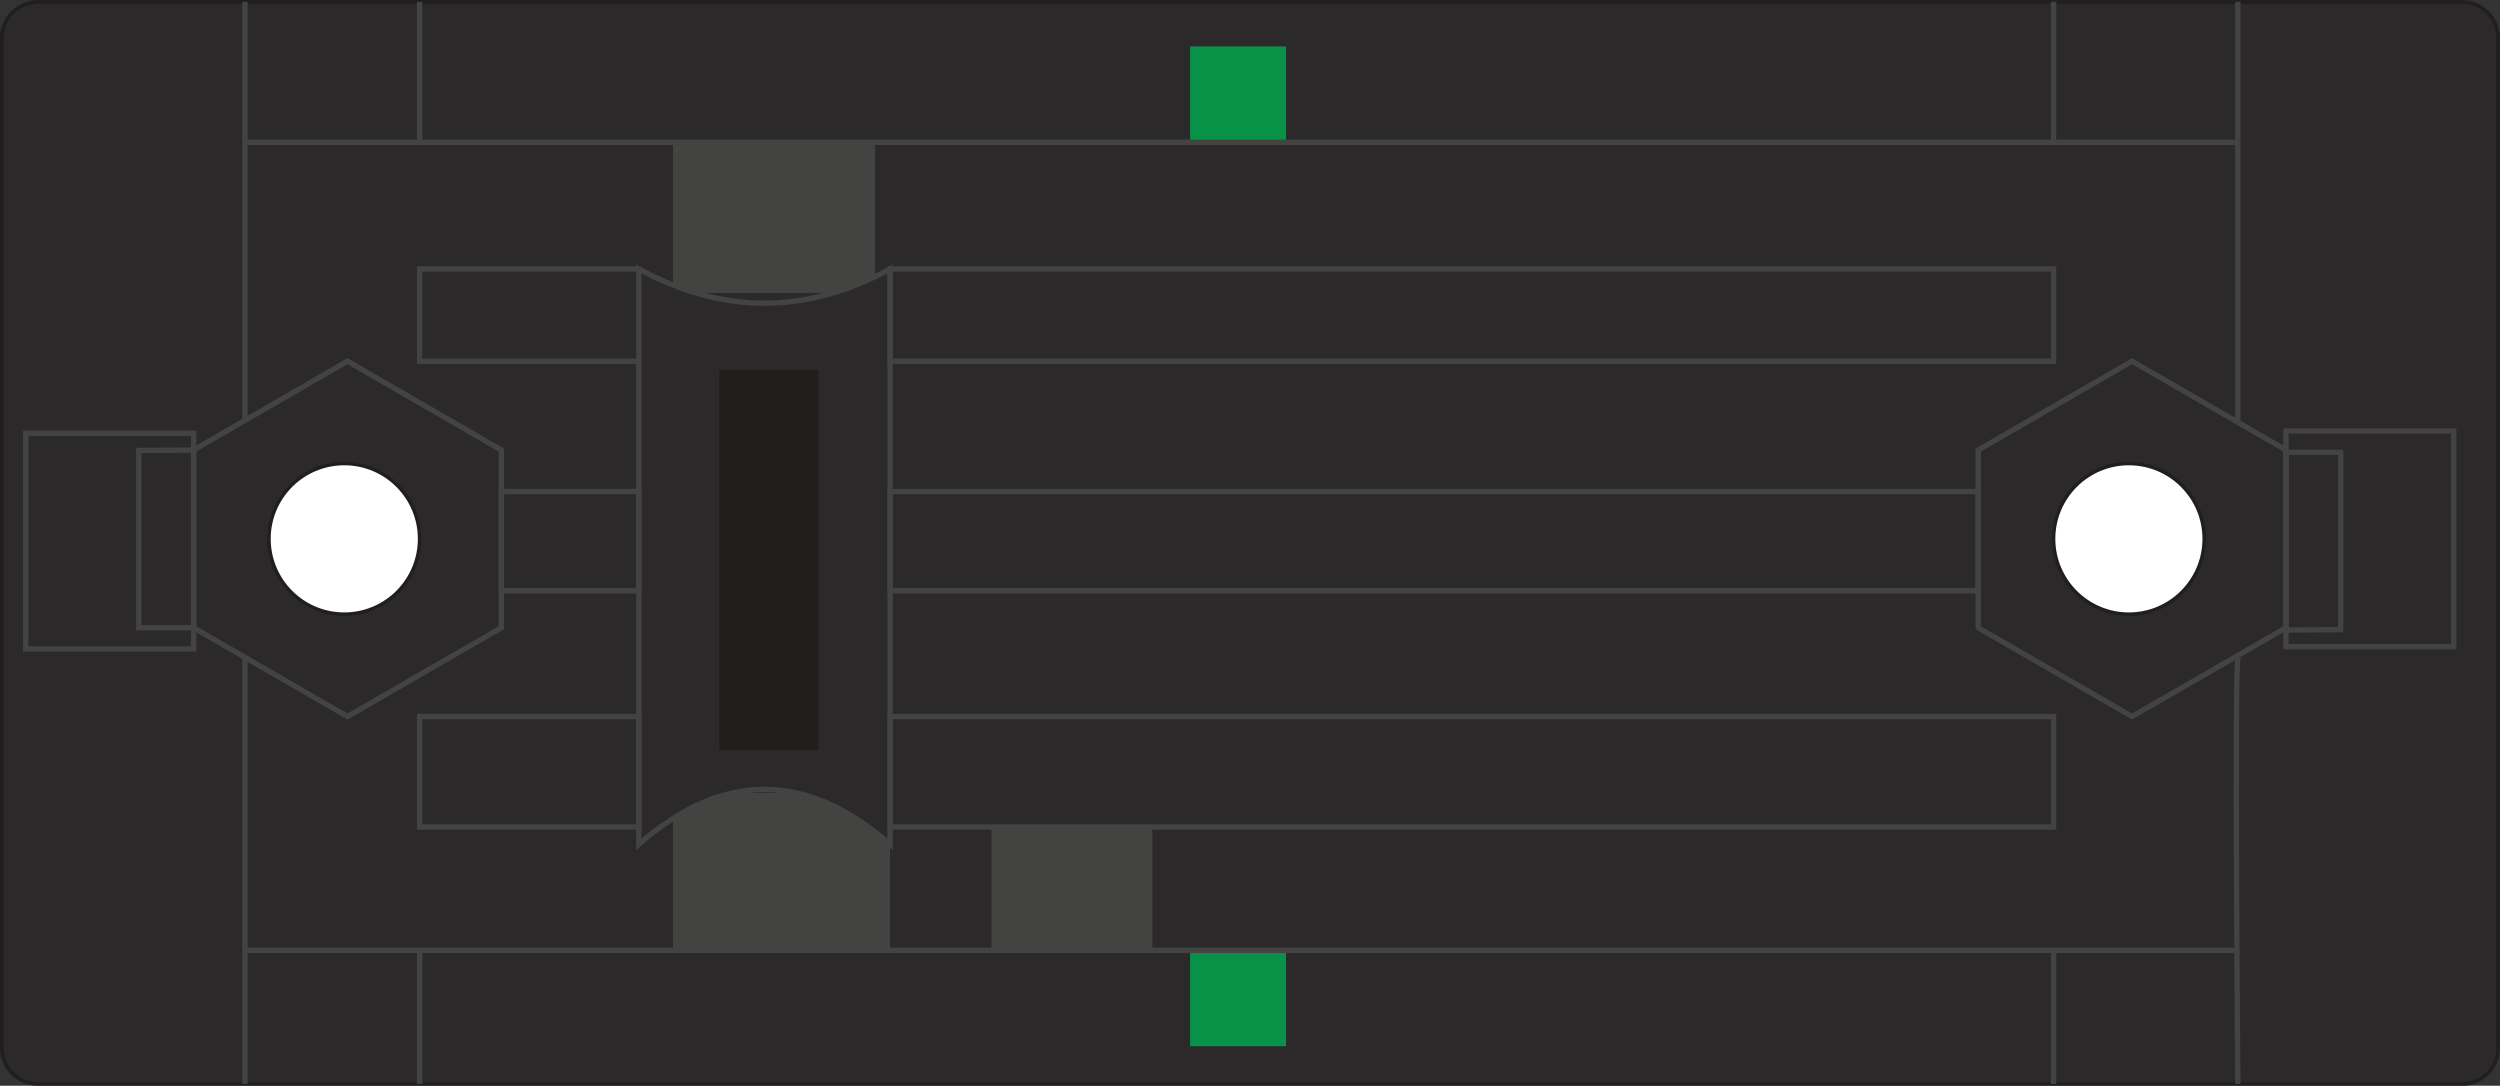 <?xml version="1.0" encoding="UTF-8"?>
<svg id="Layer_2" data-name="Layer 2" xmlns="http://www.w3.org/2000/svg" width="261.85" height="113.72" viewBox="0 0 261.85 113.72">
  <rect x="0" y="0" width="261.85" height="113.72" fill="#333333" stroke="none"/>
  <g id="Layer_1-2" data-name="Layer 1">
    <g>
      <path d="M261.65,3.98v105.76c0,2.09-1.69,3.79-3.79,3.79H3.98c-2.09,0-3.79-1.69-3.79-3.79V3.98C.2,1.89,1.89.2,3.98.2h253.88c2.09,0,3.79,1.69,3.79,3.79" style="fill: #2b2929; stroke-width: 0px;"/>
      <path d="M3.98.2h253.88c2.09,0,3.79,1.7,3.79,3.79v105.76c0,2.09-1.7,3.79-3.79,3.79H3.98c-2.09,0-3.79-1.7-3.79-3.79V3.98C.2,1.89,1.89.2,3.98.2Z" style="fill: none; stroke: #211e1e; stroke-miterlimit: 10; stroke-width: .39px;"/>
      <rect x="70.49" y="83.04" width="22.74" height="16.5" style="fill: #434342; stroke-width: 0px;"/>
      <rect x="70.49" y="14.9" width="21.16" height="15.78" style="fill: #434342; stroke-width: 0px;"/>
      <rect x="103.85" y="86.63" width="16.85" height="12.91" style="fill: #434342; stroke-width: 0px;"/>
      <rect x="2.7" y="45.38" width="17.58" height="22.59" style="fill: none; stroke: #434342; stroke-miterlimit: 10; stroke-width: .56px;"/>
      <path d="M93.23,28.17v60.25c-8.77-7.65-17.55-7.65-26.32,0V28.17c8.77,4.78,17.55,4.78,26.32,0" style="fill: #2b2929; stroke-width: 0px;"/>
      <path d="M93.23,28.17v60.25c-8.77-7.65-17.55-7.65-26.32,0V28.17c8.77,4.78,17.55,4.78,26.32,0Z" style="fill: none; stroke: #434342; stroke-miterlimit: 10; stroke-width: .56px;"/>
      <rect x="75.51" y="38.93" width="10.04" height="39.45" style="fill: #211e1e; stroke-width: 0px;"/>
      <rect x="75.51" y="38.93" width="10.04" height="39.45" style="fill: none; stroke: #211e1e; stroke-miterlimit: 10; stroke-width: .37px;"/>
      <polygon points="20.28 47.14 20.28 65.75 36.39 75.05 52.51 65.75 52.51 47.14 36.39 37.83 20.28 47.14" style="fill: none; stroke: #434342; stroke-miterlimit: 10; stroke-width: .56px;"/>
      <path d="M36.06,48.55c4.36,0,7.89,3.53,7.89,7.89s-3.53,7.89-7.89,7.89-7.89-3.53-7.89-7.89,3.53-7.89,7.89-7.89" style="fill: #fff; stroke-width: 0px;"/>
      <circle cx="36.06" cy="56.44" r="7.89" style="fill: none; stroke: #211e1e; stroke-miterlimit: 10; stroke-width: .37px;"/>
      <polygon points="207.2 47.14 207.2 65.75 223.31 75.05 239.43 65.75 239.43 47.14 223.31 37.83 207.2 47.14" style="fill: none; stroke: #434342; stroke-miterlimit: 10; stroke-width: .56px;"/>
      <polyline points="20.28 65.75 14.54 65.75 14.54 47.18 20.28 47.14" style="fill: none; stroke: #434342; stroke-miterlimit: 10; stroke-width: .56px;"/>
      <path d="M222.98,48.55c4.36,0,7.89,3.53,7.89,7.89s-3.53,7.89-7.89,7.89-7.89-3.53-7.89-7.89,3.53-7.89,7.89-7.89" style="fill: #fff; stroke-width: 0px;"/>
      <circle cx="222.98" cy="56.44" r="7.89" style="fill: none; stroke: #211e1e; stroke-miterlimit: 10; stroke-width: .37px;"/>
      <rect x="43.95" y="75.05" width="22.95" height="11.57" style="fill: none; stroke: #434342; stroke-miterlimit: 10; stroke-width: .56px;"/>
      <rect x="52.51" y="51.48" width="14.39" height="10.4" style="fill: none; stroke: #434342; stroke-miterlimit: 10; stroke-width: .56px;"/>
      <polyline points="66.91 37.84 43.95 37.84 43.95 28.17 66.91 28.17" style="fill: none; stroke: #434342; stroke-miterlimit: 10; stroke-width: .56px;"/>
      <rect x="93.23" y="75.05" width="121.86" height="11.57" style="fill: none; stroke: #434342; stroke-miterlimit: 10; stroke-width: .56px;"/>
      <rect x="93.23" y="51.48" width="113.97" height="10.4" style="fill: none; stroke: #434342; stroke-miterlimit: 10; stroke-width: .56px;"/>
      <rect x="93.23" y="28.17" width="121.86" height="9.66" style="fill: none; stroke: #434342; stroke-miterlimit: 10; stroke-width: .56px;"/>
      <rect x="239.43" y="45.14" width="17.57" height="22.59" style="fill: none; stroke: #434342; stroke-miterlimit: 10; stroke-width: .56px;"/>
      <polyline points="239.43 47.38 245.17 47.38 245.17 65.95 239.43 65.99" style="fill: none; stroke: #434342; stroke-miterlimit: 10; stroke-width: .56px;"/>
      <rect x="124.65" y="99.54" width="10.05" height="10.04" style="fill: #079247; stroke-width: 0px;"/>
      <rect x="124.65" y="4.86" width="10.05" height="10.04" style="fill: #079247; stroke-width: 0px;"/>
      <line x1="25.66" y1="113.53" x2="25.66" y2="68.86" style="fill: none; stroke: #434342; stroke-miterlimit: 10; stroke-width: .56px;"/>
      <line x1="25.66" y1="44.03" x2="25.66" y2=".19" style="fill: none; stroke: #434342; stroke-miterlimit: 10; stroke-width: .56px;"/>
      <line x1="234.39" y1=".19" x2="234.39" y2="44.03" style="fill: none; stroke: #434342; stroke-miterlimit: 10; stroke-width: .56px;"/>
      <path d="M234.39,68.86c-.36,2.71,0,44.67,0,44.67" style="fill: none; stroke: #434342; stroke-miterlimit: 10; stroke-width: .56px;"/>
      <line x1="25.66" y1="99.54" x2="234.23" y2="99.54" style="fill: none; stroke: #434342; stroke-miterlimit: 10; stroke-width: .56px;"/>
      <polyline points="25.66 14.9 215.09 14.9 234.23 14.9" style="fill: none; stroke: #434342; stroke-miterlimit: 10; stroke-width: .56px;"/>
      <line x1="215.09" y1=".19" x2="215.09" y2="14.9" style="fill: none; stroke: #434342; stroke-miterlimit: 10; stroke-width: .56px;"/>
      <line x1="215.09" y1="99.54" x2="215.09" y2="113.53" style="fill: none; stroke: #434342; stroke-miterlimit: 10; stroke-width: .56px;"/>
      <line x1="43.95" y1="113.53" x2="43.95" y2="99.54" style="fill: none; stroke: #434342; stroke-miterlimit: 10; stroke-width: .56px;"/>
      <line x1="43.95" y1="14.9" x2="43.95" y2=".19" style="fill: none; stroke: #434342; stroke-miterlimit: 10; stroke-width: .56px;"/>
    </g>
  </g>
</svg>